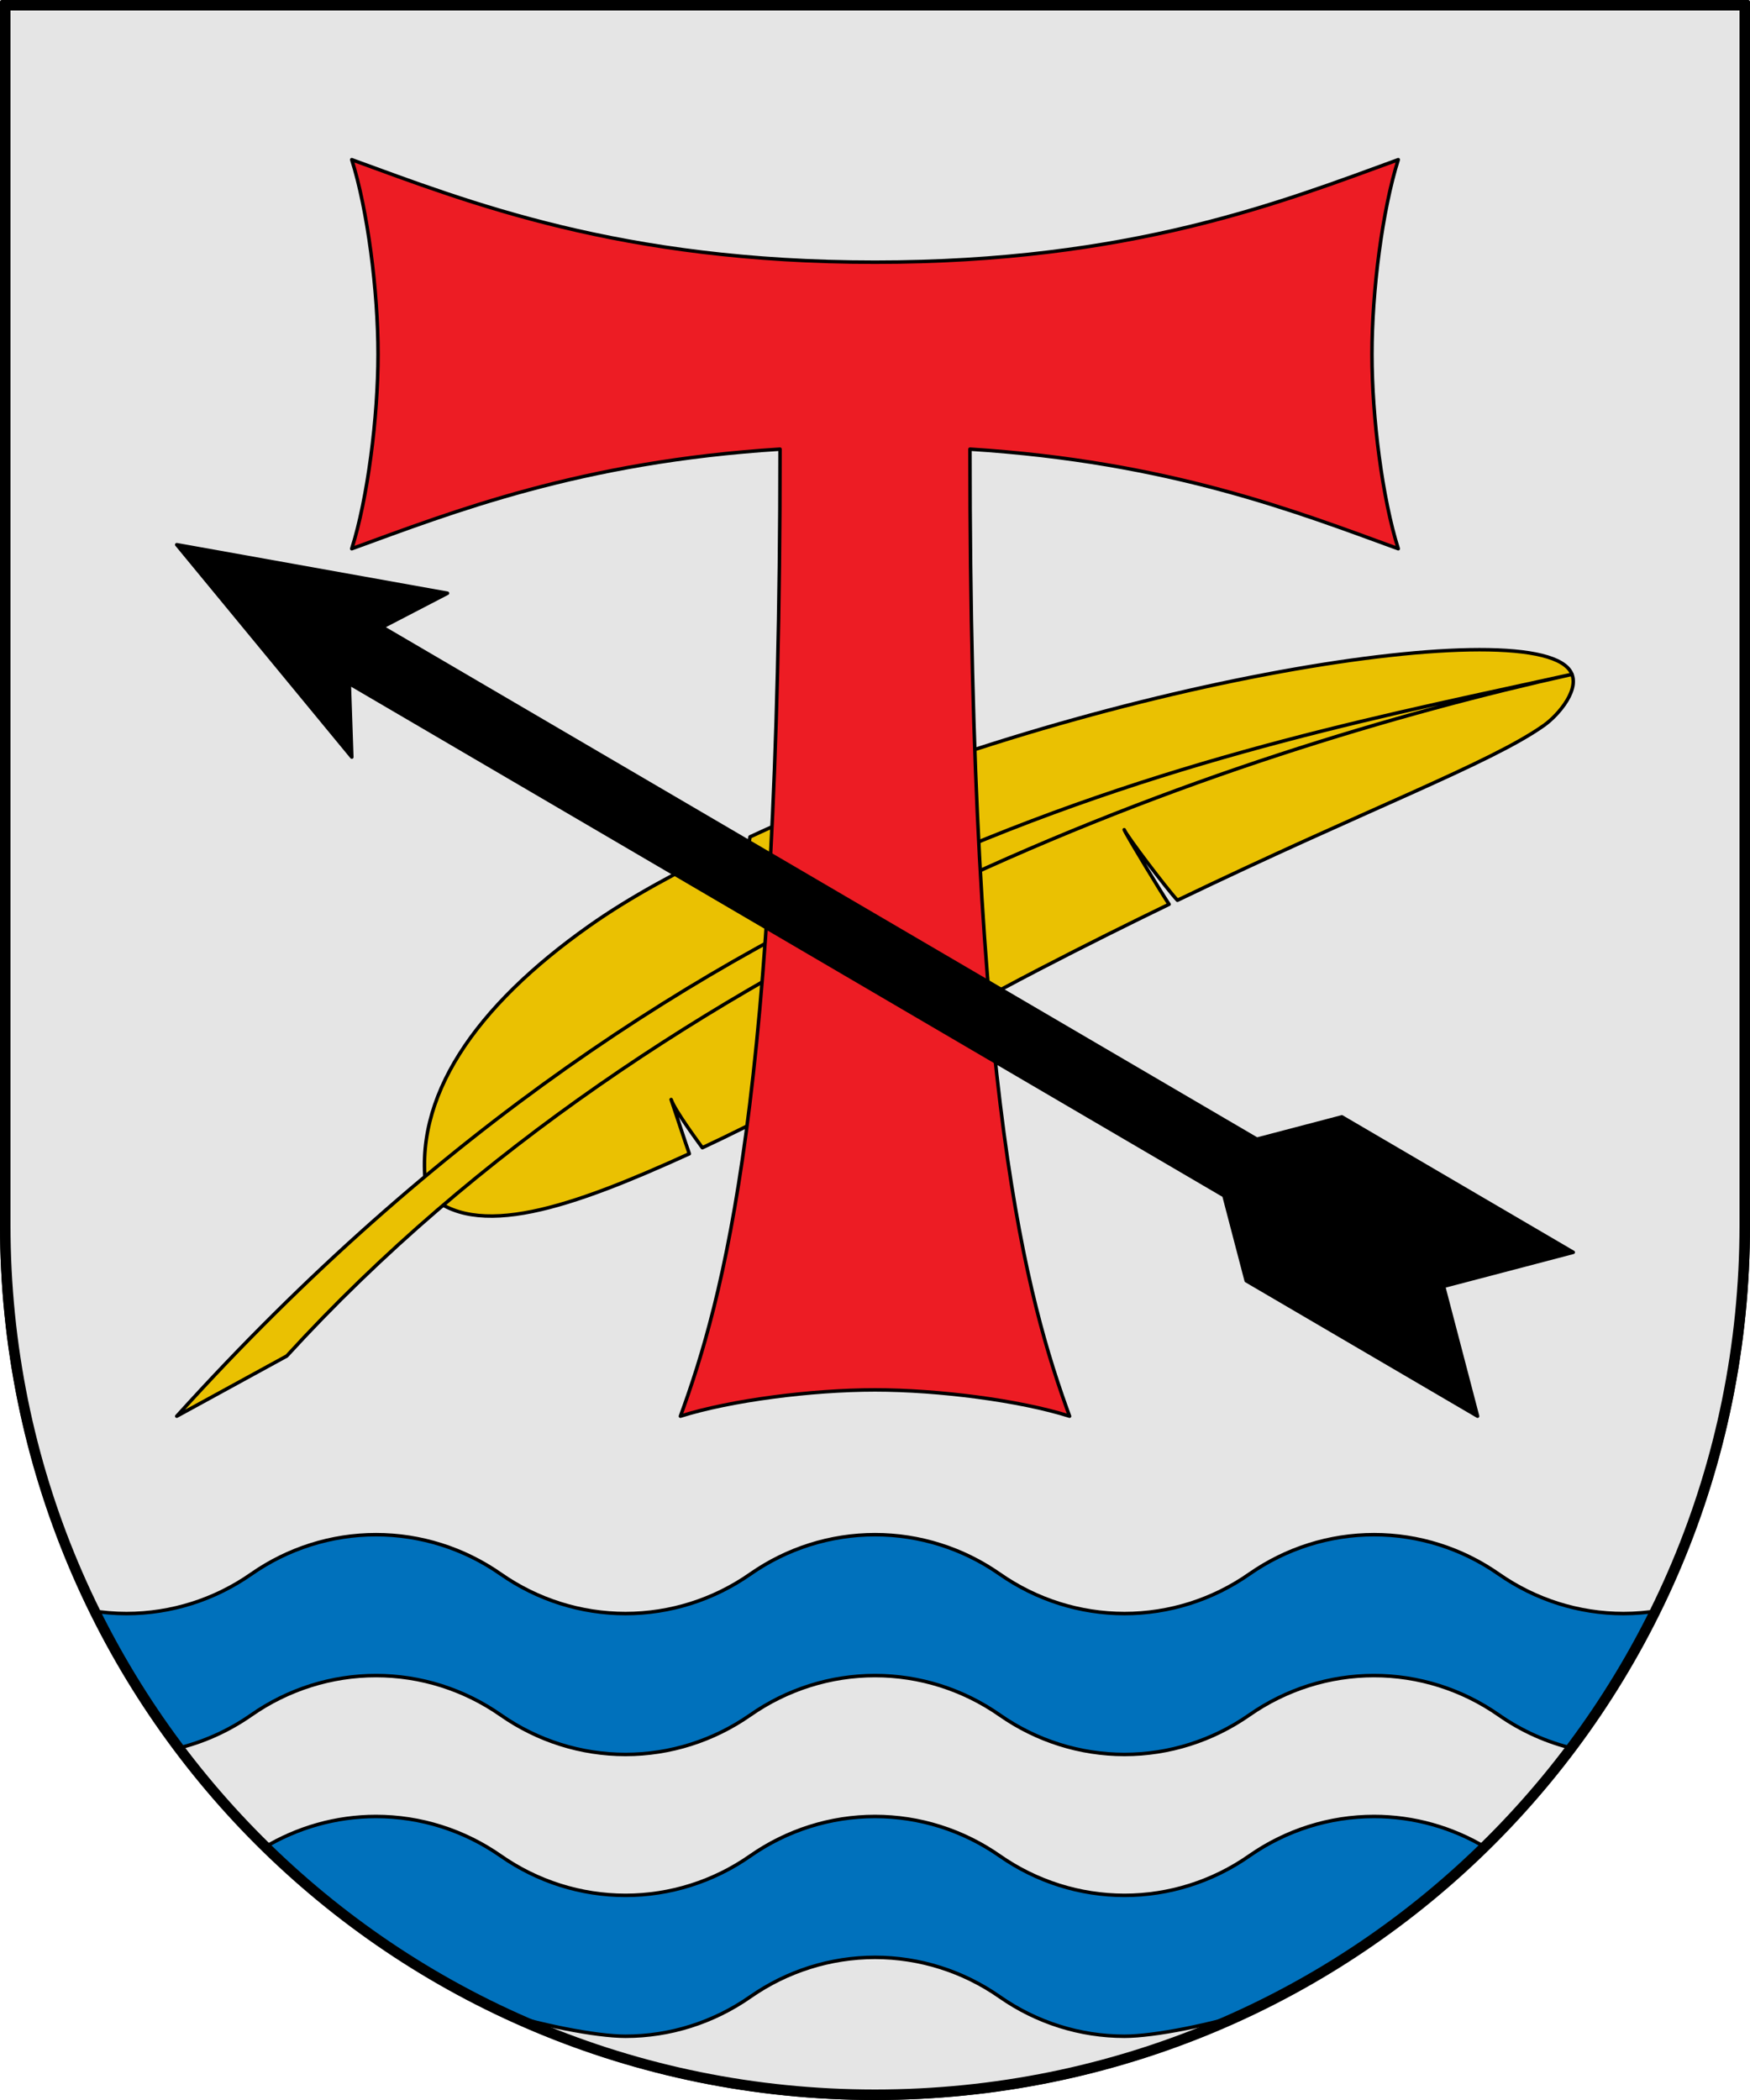 <?xml version="1.0" encoding="utf-8"?><!DOCTYPE svg PUBLIC "-//W3C//DTD SVG 1.1//EN" "http://www.w3.org/Graphics/SVG/1.1/DTD/svg11.dtd"><svg viewBox="0 0 500 600" xmlns="http://www.w3.org/2000/svg"><path d="m.5.5v349.5c0 137.801 111.699 249.5 249.5 249.5s249.5-111.699 249.5-249.5v-349.5z" fill="#e5e5e5" stroke="#000" stroke-linecap="round" stroke-linejoin="round"/><g stroke="#000" stroke-linecap="round" stroke-linejoin="round"><path d="m107.428 438.478c-12.717-.001-25.138 3.927-35.643 11.271s-22.926 11.271-35.643 11.271c-3.377 0-6.731-.284-10.035-.828 6.866 13.925 14.98 27.122 24.219 39.432 7.635-1.801 14.919-5.047 21.459-9.619 10.505-7.344 22.926-11.274 35.643-11.273s25.14 3.929 35.645 11.273 22.926 11.272 35.643 11.271 25.138-3.927 35.643-11.271 22.926-11.274 35.643-11.273 25.138 3.929 35.643 11.273 22.926 11.272 35.643 11.271 25.138-3.927 35.643-11.271 22.928-11.274 35.645-11.273 25.138 3.929 35.643 11.273c6.54 4.572 13.823 7.818 21.457 9.619 9.239-12.31 17.356-25.508 24.223-39.434-3.305.544-6.66.83-10.037.83-12.717.001-25.138-3.927-35.643-11.271s-22.926-11.271-35.643-11.271-25.14 3.927-35.645 11.271-22.926 11.271-35.643 11.271-25.138-3.927-35.643-11.271-22.926-11.271-35.643-11.271-25.138 3.927-35.643 11.271-22.926 11.271-35.643 11.271-25.138-3.927-35.643-11.271-22.928-11.271-35.645-11.271z" fill="#0071bc" fill-rule="evenodd"/><g fill="#eac102"><path d="m121.915 340.75c-4.365-27.178 14.011-53.272 46.369-76.15 11.945-8.446 25.967-15.891 40.843-23.052 1.038 4.148 3.937 13.412 7.446 20.119-3.363-6.667-3.104-18.527-2.291-22.558 92.753-43.169 222.154-64.743 234.247-47.577 3.499 4.966-3.247 12.787-7.444 15.754-15.339 10.845-50.702 23.949-104.674 49.934-2.996-3.182-14.592-18.496-15.211-20.163.636 1.614 11.253 19.068 12.828 21.312-11.516 5.569-23.858 11.714-37.014 18.533-29.368 15.223-64.569 36.188-96.341 51.025-1.234-1.706-7.836-10.627-8.918-13.774 1.04 3.044 4.39 13.284 5.198 15.49-33.487 15.249-61.272 25.047-75.037 11.107z"/><path d="m50.5 404.625c149.099-164.862 300.984-190.339 398.629-211.964-98.438 21.866-258.563 75.951-367.204 194.774z"/></g><path d="m399.5 156.78c-4.543-14.338-7.513-37.514-7.513-55.577s2.97-41.239 7.513-55.577c-33.289 12.133-76.65 29.291-149.5 29.291s-116.211-17.158-149.5-29.291c4.543 14.338 7.513 37.514 7.513 55.577s-2.97 41.239-7.513 55.577c28.93-10.544 65.479-24.877 122.366-28.451-0 185.416-16.323 243.017-28.459 276.297 14.342-4.541 37.525-7.511 55.593-7.511 18.068 0 41.25 2.969 55.593 7.511-12.136-33.279-28.459-90.88-28.459-276.297 56.888 3.574 93.437 17.908 122.366 28.451z" fill="#ed1c24"/><path d="m50.5 155.625 50.016 60.693-.719-21.001 249.901 146.304 6.361 24.304 66.103 38.7-9.71-37.096 37.046-9.723-66.103-38.7-24.272 6.37-249.901-146.304 18.629-9.674z" fill-rule="evenodd"/><path d="m214.357 530.262c-10.505 7.344-22.926 11.271-35.643 11.271s-25.138-3.927-35.643-11.271-22.928-11.273-35.645-11.273c-11.358-.001-22.475 3.142-32.207 9.045 19.009 18.664 40.99 34.307 65.174 46.152 13.299 4.337 29.889 7.604 38.32 7.604 12.717-.001 25.138-3.927 35.643-11.271s22.926-11.273 35.643-11.273 25.138 3.929 35.643 11.273 22.926 11.271 35.643 11.271c8.431 0 25.021-3.266 38.32-7.604 24.184-11.845 46.165-27.488 65.174-46.152-9.732-5.903-20.849-9.046-32.207-9.045-12.717.001-25.14 3.929-35.645 11.273s-22.926 11.272-35.643 11.271-25.138-3.927-35.643-11.271-22.926-11.273-35.643-11.273-25.138 3.929-35.643 11.273z" fill="#0071bc" fill-rule="evenodd"/></g><path d="m1.5 1.5v348.5c0 137.801 110.699 248.5 248.5 248.5s248.5-110.699 248.5-248.5v-348.5z" fill="none" stroke="#000" stroke-linecap="round" stroke-linejoin="round" stroke-width="3"/></svg>